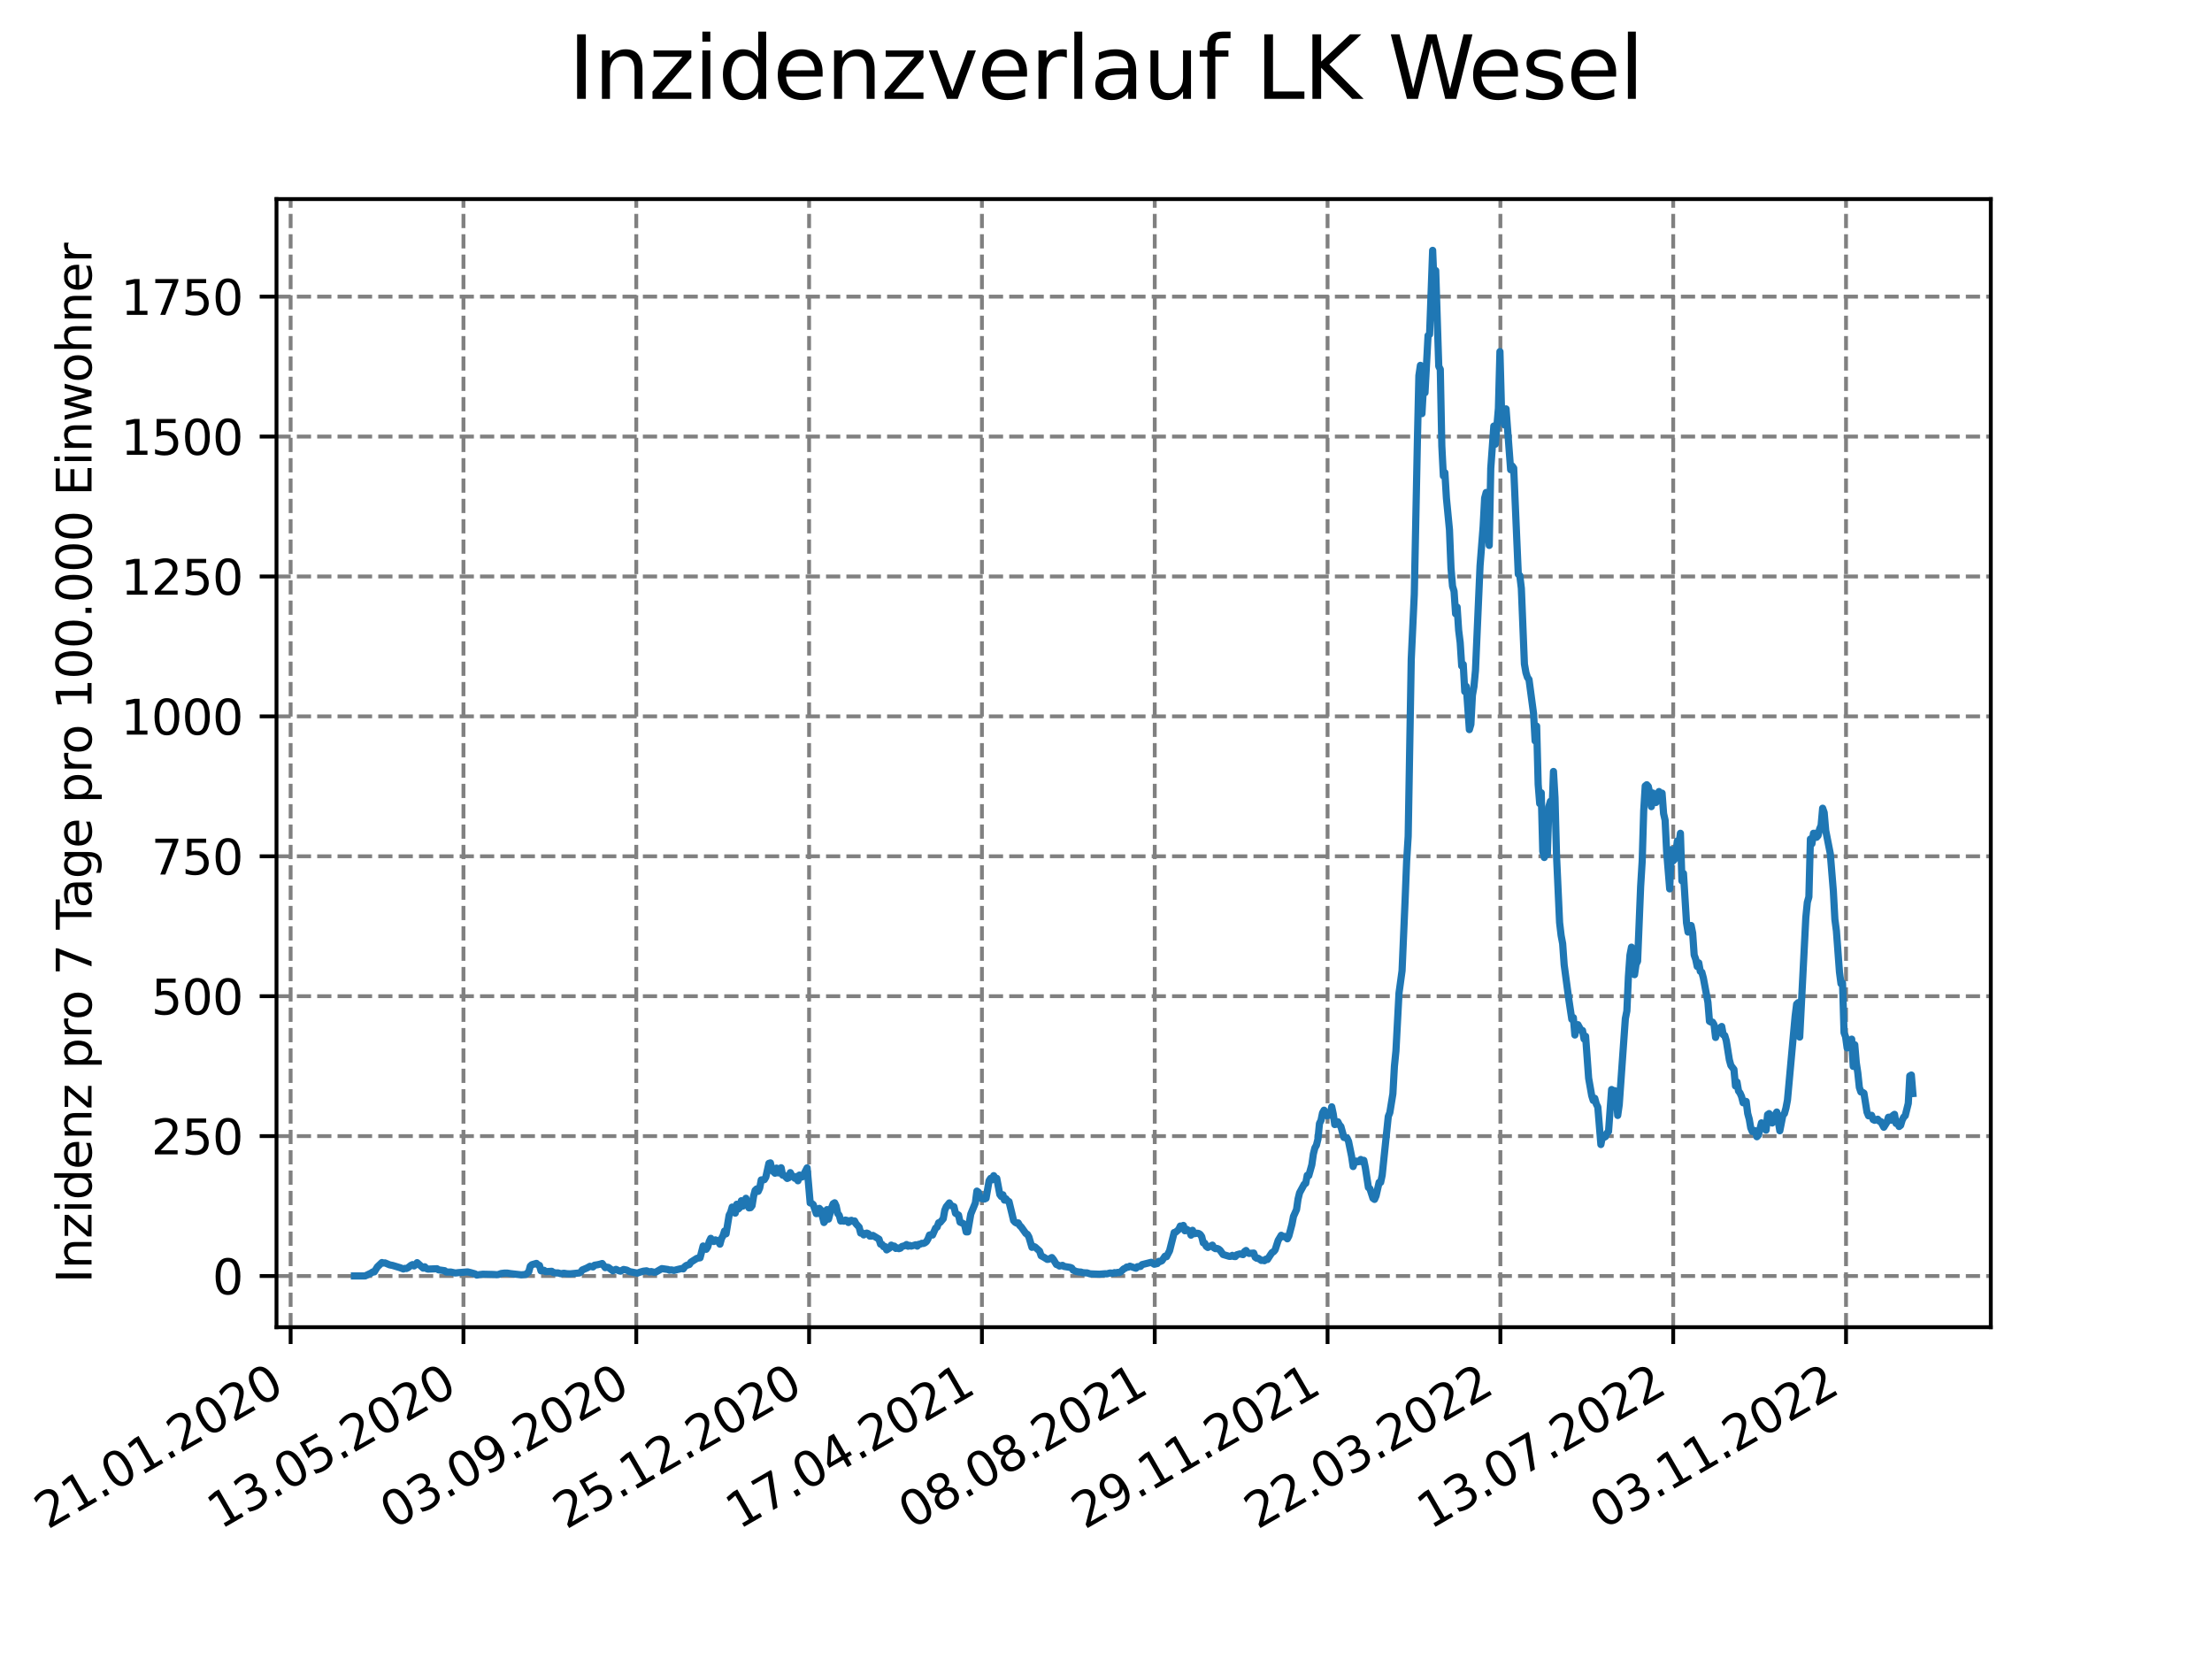 <?xml version="1.0" encoding="utf-8" standalone="no"?>
<!DOCTYPE svg PUBLIC "-//W3C//DTD SVG 1.1//EN"
  "http://www.w3.org/Graphics/SVG/1.1/DTD/svg11.dtd">
<svg xmlns:xlink="http://www.w3.org/1999/xlink" width="460.8pt" height="345.6pt" viewBox="0 0 460.8 345.6" xmlns="http://www.w3.org/2000/svg" version="1.1">
 <defs>
  <style type="text/css">*{stroke-linejoin: round; stroke-linecap: butt}</style>
 </defs>
 <g id="figure_1">
  <g id="patch_1">
   <path d="M 0 345.6 
L 460.8 345.6 
L 460.8 0 
L 0 0 
z
" style="fill: #ffffff"/>
  </g>
  <g id="axes_1">
   <g id="patch_2">
    <path d="M 57.6 276.48 
L 414.72 276.48 
L 414.72 41.472 
L 57.6 41.472 
z
" style="fill: #ffffff"/>
   </g>
   <g id="matplotlib.axis_1">
    <g id="xtick_1">
     <g id="line2d_1">
      <path d="M 60.544 276.48 
L 60.544 41.472 
" clip-path="url(#p5d79396520)" style="fill: none; stroke-dasharray: 2.96,1.28; stroke-dashoffset: 0; stroke: #808080; stroke-width: 0.8"/>
     </g>
     <g id="line2d_2">
      <defs>
       <path id="mc8981c2296" d="M 0 0 
L 0 3.5 
" style="stroke: #000000; stroke-width: 0.8"/>
      </defs>
      <g>
       <use xlink:href="#mc8981c2296" x="60.544" y="276.48" style="stroke: #000000; stroke-width: 0.8"/>
      </g>
     </g>
     <g id="text_1">
      <!-- 21.01.2020 -->
      <g transform="translate(9.919 318.689) rotate(-30) scale(0.1 -0.1)">
       <defs>
        <path id="DejaVuSans-32" d="M 1228 531 
L 3431 531 
L 3431 0 
L 469 0 
L 469 531 
Q 828 903 1448 1529 
Q 2069 2156 2228 2338 
Q 2531 2678 2651 2914 
Q 2772 3150 2772 3378 
Q 2772 3750 2511 3984 
Q 2250 4219 1831 4219 
Q 1534 4219 1204 4116 
Q 875 4013 500 3803 
L 500 4441 
Q 881 4594 1212 4672 
Q 1544 4750 1819 4750 
Q 2544 4750 2975 4387 
Q 3406 4025 3406 3419 
Q 3406 3131 3298 2873 
Q 3191 2616 2906 2266 
Q 2828 2175 2409 1742 
Q 1991 1309 1228 531 
z
" transform="scale(0.016)"/>
        <path id="DejaVuSans-31" d="M 794 531 
L 1825 531 
L 1825 4091 
L 703 3866 
L 703 4441 
L 1819 4666 
L 2450 4666 
L 2450 531 
L 3481 531 
L 3481 0 
L 794 0 
L 794 531 
z
" transform="scale(0.016)"/>
        <path id="DejaVuSans-2e" d="M 684 794 
L 1344 794 
L 1344 0 
L 684 0 
L 684 794 
z
" transform="scale(0.016)"/>
        <path id="DejaVuSans-30" d="M 2034 4250 
Q 1547 4250 1301 3770 
Q 1056 3291 1056 2328 
Q 1056 1369 1301 889 
Q 1547 409 2034 409 
Q 2525 409 2770 889 
Q 3016 1369 3016 2328 
Q 3016 3291 2770 3770 
Q 2525 4250 2034 4250 
z
M 2034 4750 
Q 2819 4750 3233 4129 
Q 3647 3509 3647 2328 
Q 3647 1150 3233 529 
Q 2819 -91 2034 -91 
Q 1250 -91 836 529 
Q 422 1150 422 2328 
Q 422 3509 836 4129 
Q 1250 4750 2034 4750 
z
" transform="scale(0.016)"/>
       </defs>
       <use xlink:href="#DejaVuSans-32"/>
       <use xlink:href="#DejaVuSans-31" x="63.623"/>
       <use xlink:href="#DejaVuSans-2e" x="127.246"/>
       <use xlink:href="#DejaVuSans-30" x="159.033"/>
       <use xlink:href="#DejaVuSans-31" x="222.656"/>
       <use xlink:href="#DejaVuSans-2e" x="286.279"/>
       <use xlink:href="#DejaVuSans-32" x="318.066"/>
       <use xlink:href="#DejaVuSans-30" x="381.689"/>
       <use xlink:href="#DejaVuSans-32" x="445.312"/>
       <use xlink:href="#DejaVuSans-30" x="508.936"/>
      </g>
     </g>
    </g>
    <g id="xtick_2">
     <g id="line2d_3">
      <path d="M 96.546 276.48 
L 96.546 41.472 
" clip-path="url(#p5d79396520)" style="fill: none; stroke-dasharray: 2.96,1.28; stroke-dashoffset: 0; stroke: #808080; stroke-width: 0.8"/>
     </g>
     <g id="line2d_4">
      <g>
       <use xlink:href="#mc8981c2296" x="96.546" y="276.48" style="stroke: #000000; stroke-width: 0.8"/>
      </g>
     </g>
     <g id="text_2">
      <!-- 13.05.2020 -->
      <g transform="translate(45.921 318.689) rotate(-30) scale(0.1 -0.1)">
       <defs>
        <path id="DejaVuSans-33" d="M 2597 2516 
Q 3050 2419 3304 2112 
Q 3559 1806 3559 1356 
Q 3559 666 3084 287 
Q 2609 -91 1734 -91 
Q 1441 -91 1130 -33 
Q 819 25 488 141 
L 488 750 
Q 750 597 1062 519 
Q 1375 441 1716 441 
Q 2309 441 2620 675 
Q 2931 909 2931 1356 
Q 2931 1769 2642 2001 
Q 2353 2234 1838 2234 
L 1294 2234 
L 1294 2753 
L 1863 2753 
Q 2328 2753 2575 2939 
Q 2822 3125 2822 3475 
Q 2822 3834 2567 4026 
Q 2313 4219 1838 4219 
Q 1578 4219 1281 4162 
Q 984 4106 628 3988 
L 628 4550 
Q 988 4650 1302 4700 
Q 1616 4750 1894 4750 
Q 2613 4750 3031 4423 
Q 3450 4097 3450 3541 
Q 3450 3153 3228 2886 
Q 3006 2619 2597 2516 
z
" transform="scale(0.016)"/>
        <path id="DejaVuSans-35" d="M 691 4666 
L 3169 4666 
L 3169 4134 
L 1269 4134 
L 1269 2991 
Q 1406 3038 1543 3061 
Q 1681 3084 1819 3084 
Q 2600 3084 3056 2656 
Q 3513 2228 3513 1497 
Q 3513 744 3044 326 
Q 2575 -91 1722 -91 
Q 1428 -91 1123 -41 
Q 819 9 494 109 
L 494 744 
Q 775 591 1075 516 
Q 1375 441 1709 441 
Q 2250 441 2565 725 
Q 2881 1009 2881 1497 
Q 2881 1984 2565 2268 
Q 2250 2553 1709 2553 
Q 1456 2553 1204 2497 
Q 953 2441 691 2322 
L 691 4666 
z
" transform="scale(0.016)"/>
       </defs>
       <use xlink:href="#DejaVuSans-31"/>
       <use xlink:href="#DejaVuSans-33" x="63.623"/>
       <use xlink:href="#DejaVuSans-2e" x="127.246"/>
       <use xlink:href="#DejaVuSans-30" x="159.033"/>
       <use xlink:href="#DejaVuSans-35" x="222.656"/>
       <use xlink:href="#DejaVuSans-2e" x="286.279"/>
       <use xlink:href="#DejaVuSans-32" x="318.066"/>
       <use xlink:href="#DejaVuSans-30" x="381.689"/>
       <use xlink:href="#DejaVuSans-32" x="445.312"/>
       <use xlink:href="#DejaVuSans-30" x="508.936"/>
      </g>
     </g>
    </g>
    <g id="xtick_3">
     <g id="line2d_5">
      <path d="M 132.548 276.48 
L 132.548 41.472 
" clip-path="url(#p5d79396520)" style="fill: none; stroke-dasharray: 2.96,1.28; stroke-dashoffset: 0; stroke: #808080; stroke-width: 0.8"/>
     </g>
     <g id="line2d_6">
      <g>
       <use xlink:href="#mc8981c2296" x="132.548" y="276.48" style="stroke: #000000; stroke-width: 0.8"/>
      </g>
     </g>
     <g id="text_3">
      <!-- 03.09.2020 -->
      <g transform="translate(81.923 318.689) rotate(-30) scale(0.1 -0.1)">
       <defs>
        <path id="DejaVuSans-39" d="M 703 97 
L 703 672 
Q 941 559 1184 500 
Q 1428 441 1663 441 
Q 2288 441 2617 861 
Q 2947 1281 2994 2138 
Q 2813 1869 2534 1725 
Q 2256 1581 1919 1581 
Q 1219 1581 811 2004 
Q 403 2428 403 3163 
Q 403 3881 828 4315 
Q 1253 4750 1959 4750 
Q 2769 4750 3195 4129 
Q 3622 3509 3622 2328 
Q 3622 1225 3098 567 
Q 2575 -91 1691 -91 
Q 1453 -91 1209 -44 
Q 966 3 703 97 
z
M 1959 2075 
Q 2384 2075 2632 2365 
Q 2881 2656 2881 3163 
Q 2881 3666 2632 3958 
Q 2384 4250 1959 4250 
Q 1534 4250 1286 3958 
Q 1038 3666 1038 3163 
Q 1038 2656 1286 2365 
Q 1534 2075 1959 2075 
z
" transform="scale(0.016)"/>
       </defs>
       <use xlink:href="#DejaVuSans-30"/>
       <use xlink:href="#DejaVuSans-33" x="63.623"/>
       <use xlink:href="#DejaVuSans-2e" x="127.246"/>
       <use xlink:href="#DejaVuSans-30" x="159.033"/>
       <use xlink:href="#DejaVuSans-39" x="222.656"/>
       <use xlink:href="#DejaVuSans-2e" x="286.279"/>
       <use xlink:href="#DejaVuSans-32" x="318.066"/>
       <use xlink:href="#DejaVuSans-30" x="381.689"/>
       <use xlink:href="#DejaVuSans-32" x="445.312"/>
       <use xlink:href="#DejaVuSans-30" x="508.936"/>
      </g>
     </g>
    </g>
    <g id="xtick_4">
     <g id="line2d_7">
      <path d="M 168.55 276.48 
L 168.55 41.472 
" clip-path="url(#p5d79396520)" style="fill: none; stroke-dasharray: 2.96,1.28; stroke-dashoffset: 0; stroke: #808080; stroke-width: 0.8"/>
     </g>
     <g id="line2d_8">
      <g>
       <use xlink:href="#mc8981c2296" x="168.55" y="276.48" style="stroke: #000000; stroke-width: 0.8"/>
      </g>
     </g>
     <g id="text_4">
      <!-- 25.12.2020 -->
      <g transform="translate(117.925 318.689) rotate(-30) scale(0.1 -0.1)">
       <use xlink:href="#DejaVuSans-32"/>
       <use xlink:href="#DejaVuSans-35" x="63.623"/>
       <use xlink:href="#DejaVuSans-2e" x="127.246"/>
       <use xlink:href="#DejaVuSans-31" x="159.033"/>
       <use xlink:href="#DejaVuSans-32" x="222.656"/>
       <use xlink:href="#DejaVuSans-2e" x="286.279"/>
       <use xlink:href="#DejaVuSans-32" x="318.066"/>
       <use xlink:href="#DejaVuSans-30" x="381.689"/>
       <use xlink:href="#DejaVuSans-32" x="445.312"/>
       <use xlink:href="#DejaVuSans-30" x="508.936"/>
      </g>
     </g>
    </g>
    <g id="xtick_5">
     <g id="line2d_9">
      <path d="M 204.552 276.48 
L 204.552 41.472 
" clip-path="url(#p5d79396520)" style="fill: none; stroke-dasharray: 2.96,1.28; stroke-dashoffset: 0; stroke: #808080; stroke-width: 0.8"/>
     </g>
     <g id="line2d_10">
      <g>
       <use xlink:href="#mc8981c2296" x="204.552" y="276.48" style="stroke: #000000; stroke-width: 0.8"/>
      </g>
     </g>
     <g id="text_5">
      <!-- 17.04.2021 -->
      <g transform="translate(153.927 318.689) rotate(-30) scale(0.1 -0.1)">
       <defs>
        <path id="DejaVuSans-37" d="M 525 4666 
L 3525 4666 
L 3525 4397 
L 1831 0 
L 1172 0 
L 2766 4134 
L 525 4134 
L 525 4666 
z
" transform="scale(0.016)"/>
        <path id="DejaVuSans-34" d="M 2419 4116 
L 825 1625 
L 2419 1625 
L 2419 4116 
z
M 2253 4666 
L 3047 4666 
L 3047 1625 
L 3713 1625 
L 3713 1100 
L 3047 1100 
L 3047 0 
L 2419 0 
L 2419 1100 
L 313 1100 
L 313 1709 
L 2253 4666 
z
" transform="scale(0.016)"/>
       </defs>
       <use xlink:href="#DejaVuSans-31"/>
       <use xlink:href="#DejaVuSans-37" x="63.623"/>
       <use xlink:href="#DejaVuSans-2e" x="127.246"/>
       <use xlink:href="#DejaVuSans-30" x="159.033"/>
       <use xlink:href="#DejaVuSans-34" x="222.656"/>
       <use xlink:href="#DejaVuSans-2e" x="286.279"/>
       <use xlink:href="#DejaVuSans-32" x="318.066"/>
       <use xlink:href="#DejaVuSans-30" x="381.689"/>
       <use xlink:href="#DejaVuSans-32" x="445.312"/>
       <use xlink:href="#DejaVuSans-31" x="508.936"/>
      </g>
     </g>
    </g>
    <g id="xtick_6">
     <g id="line2d_11">
      <path d="M 240.554 276.48 
L 240.554 41.472 
" clip-path="url(#p5d79396520)" style="fill: none; stroke-dasharray: 2.96,1.28; stroke-dashoffset: 0; stroke: #808080; stroke-width: 0.8"/>
     </g>
     <g id="line2d_12">
      <g>
       <use xlink:href="#mc8981c2296" x="240.554" y="276.48" style="stroke: #000000; stroke-width: 0.8"/>
      </g>
     </g>
     <g id="text_6">
      <!-- 08.08.2021 -->
      <g transform="translate(189.929 318.689) rotate(-30) scale(0.1 -0.1)">
       <defs>
        <path id="DejaVuSans-38" d="M 2034 2216 
Q 1584 2216 1326 1975 
Q 1069 1734 1069 1313 
Q 1069 891 1326 650 
Q 1584 409 2034 409 
Q 2484 409 2743 651 
Q 3003 894 3003 1313 
Q 3003 1734 2745 1975 
Q 2488 2216 2034 2216 
z
M 1403 2484 
Q 997 2584 770 2862 
Q 544 3141 544 3541 
Q 544 4100 942 4425 
Q 1341 4750 2034 4750 
Q 2731 4750 3128 4425 
Q 3525 4100 3525 3541 
Q 3525 3141 3298 2862 
Q 3072 2584 2669 2484 
Q 3125 2378 3379 2068 
Q 3634 1759 3634 1313 
Q 3634 634 3220 271 
Q 2806 -91 2034 -91 
Q 1263 -91 848 271 
Q 434 634 434 1313 
Q 434 1759 690 2068 
Q 947 2378 1403 2484 
z
M 1172 3481 
Q 1172 3119 1398 2916 
Q 1625 2713 2034 2713 
Q 2441 2713 2670 2916 
Q 2900 3119 2900 3481 
Q 2900 3844 2670 4047 
Q 2441 4250 2034 4250 
Q 1625 4250 1398 4047 
Q 1172 3844 1172 3481 
z
" transform="scale(0.016)"/>
       </defs>
       <use xlink:href="#DejaVuSans-30"/>
       <use xlink:href="#DejaVuSans-38" x="63.623"/>
       <use xlink:href="#DejaVuSans-2e" x="127.246"/>
       <use xlink:href="#DejaVuSans-30" x="159.033"/>
       <use xlink:href="#DejaVuSans-38" x="222.656"/>
       <use xlink:href="#DejaVuSans-2e" x="286.279"/>
       <use xlink:href="#DejaVuSans-32" x="318.066"/>
       <use xlink:href="#DejaVuSans-30" x="381.689"/>
       <use xlink:href="#DejaVuSans-32" x="445.312"/>
       <use xlink:href="#DejaVuSans-31" x="508.936"/>
      </g>
     </g>
    </g>
    <g id="xtick_7">
     <g id="line2d_13">
      <path d="M 276.556 276.48 
L 276.556 41.472 
" clip-path="url(#p5d79396520)" style="fill: none; stroke-dasharray: 2.96,1.28; stroke-dashoffset: 0; stroke: #808080; stroke-width: 0.8"/>
     </g>
     <g id="line2d_14">
      <g>
       <use xlink:href="#mc8981c2296" x="276.556" y="276.48" style="stroke: #000000; stroke-width: 0.8"/>
      </g>
     </g>
     <g id="text_7">
      <!-- 29.11.2021 -->
      <g transform="translate(225.931 318.689) rotate(-30) scale(0.1 -0.1)">
       <use xlink:href="#DejaVuSans-32"/>
       <use xlink:href="#DejaVuSans-39" x="63.623"/>
       <use xlink:href="#DejaVuSans-2e" x="127.246"/>
       <use xlink:href="#DejaVuSans-31" x="159.033"/>
       <use xlink:href="#DejaVuSans-31" x="222.656"/>
       <use xlink:href="#DejaVuSans-2e" x="286.279"/>
       <use xlink:href="#DejaVuSans-32" x="318.066"/>
       <use xlink:href="#DejaVuSans-30" x="381.689"/>
       <use xlink:href="#DejaVuSans-32" x="445.312"/>
       <use xlink:href="#DejaVuSans-31" x="508.936"/>
      </g>
     </g>
    </g>
    <g id="xtick_8">
     <g id="line2d_15">
      <path d="M 312.558 276.48 
L 312.558 41.472 
" clip-path="url(#p5d79396520)" style="fill: none; stroke-dasharray: 2.96,1.28; stroke-dashoffset: 0; stroke: #808080; stroke-width: 0.8"/>
     </g>
     <g id="line2d_16">
      <g>
       <use xlink:href="#mc8981c2296" x="312.558" y="276.48" style="stroke: #000000; stroke-width: 0.8"/>
      </g>
     </g>
     <g id="text_8">
      <!-- 22.03.2022 -->
      <g transform="translate(261.933 318.689) rotate(-30) scale(0.1 -0.1)">
       <use xlink:href="#DejaVuSans-32"/>
       <use xlink:href="#DejaVuSans-32" x="63.623"/>
       <use xlink:href="#DejaVuSans-2e" x="127.246"/>
       <use xlink:href="#DejaVuSans-30" x="159.033"/>
       <use xlink:href="#DejaVuSans-33" x="222.656"/>
       <use xlink:href="#DejaVuSans-2e" x="286.279"/>
       <use xlink:href="#DejaVuSans-32" x="318.066"/>
       <use xlink:href="#DejaVuSans-30" x="381.689"/>
       <use xlink:href="#DejaVuSans-32" x="445.312"/>
       <use xlink:href="#DejaVuSans-32" x="508.936"/>
      </g>
     </g>
    </g>
    <g id="xtick_9">
     <g id="line2d_17">
      <path d="M 348.56 276.48 
L 348.56 41.472 
" clip-path="url(#p5d79396520)" style="fill: none; stroke-dasharray: 2.96,1.28; stroke-dashoffset: 0; stroke: #808080; stroke-width: 0.8"/>
     </g>
     <g id="line2d_18">
      <g>
       <use xlink:href="#mc8981c2296" x="348.56" y="276.48" style="stroke: #000000; stroke-width: 0.8"/>
      </g>
     </g>
     <g id="text_9">
      <!-- 13.07.2022 -->
      <g transform="translate(297.935 318.689) rotate(-30) scale(0.1 -0.1)">
       <use xlink:href="#DejaVuSans-31"/>
       <use xlink:href="#DejaVuSans-33" x="63.623"/>
       <use xlink:href="#DejaVuSans-2e" x="127.246"/>
       <use xlink:href="#DejaVuSans-30" x="159.033"/>
       <use xlink:href="#DejaVuSans-37" x="222.656"/>
       <use xlink:href="#DejaVuSans-2e" x="286.279"/>
       <use xlink:href="#DejaVuSans-32" x="318.066"/>
       <use xlink:href="#DejaVuSans-30" x="381.689"/>
       <use xlink:href="#DejaVuSans-32" x="445.312"/>
       <use xlink:href="#DejaVuSans-32" x="508.936"/>
      </g>
     </g>
    </g>
    <g id="xtick_10">
     <g id="line2d_19">
      <path d="M 384.562 276.48 
L 384.562 41.472 
" clip-path="url(#p5d79396520)" style="fill: none; stroke-dasharray: 2.96,1.28; stroke-dashoffset: 0; stroke: #808080; stroke-width: 0.8"/>
     </g>
     <g id="line2d_20">
      <g>
       <use xlink:href="#mc8981c2296" x="384.562" y="276.48" style="stroke: #000000; stroke-width: 0.8"/>
      </g>
     </g>
     <g id="text_10">
      <!-- 03.11.2022 -->
      <g transform="translate(333.937 318.689) rotate(-30) scale(0.1 -0.1)">
       <use xlink:href="#DejaVuSans-30"/>
       <use xlink:href="#DejaVuSans-33" x="63.623"/>
       <use xlink:href="#DejaVuSans-2e" x="127.246"/>
       <use xlink:href="#DejaVuSans-31" x="159.033"/>
       <use xlink:href="#DejaVuSans-31" x="222.656"/>
       <use xlink:href="#DejaVuSans-2e" x="286.279"/>
       <use xlink:href="#DejaVuSans-32" x="318.066"/>
       <use xlink:href="#DejaVuSans-30" x="381.689"/>
       <use xlink:href="#DejaVuSans-32" x="445.312"/>
       <use xlink:href="#DejaVuSans-32" x="508.936"/>
      </g>
     </g>
    </g>
   </g>
   <g id="matplotlib.axis_2">
    <g id="ytick_1">
     <g id="line2d_21">
      <path d="M 57.6 265.823 
L 414.72 265.823 
" clip-path="url(#p5d79396520)" style="fill: none; stroke-dasharray: 2.96,1.28; stroke-dashoffset: 0; stroke: #808080; stroke-width: 0.8"/>
     </g>
     <g id="line2d_22">
      <defs>
       <path id="m76176efd78" d="M 0 0 
L -3.5 0 
" style="stroke: #000000; stroke-width: 0.8"/>
      </defs>
      <g>
       <use xlink:href="#m76176efd78" x="57.6" y="265.823" style="stroke: #000000; stroke-width: 0.8"/>
      </g>
     </g>
     <g id="text_11">
      <!-- 0 -->
      <g transform="translate(44.237 269.622) scale(0.1 -0.1)">
       <use xlink:href="#DejaVuSans-30"/>
      </g>
     </g>
    </g>
    <g id="ytick_2">
     <g id="line2d_23">
      <path d="M 57.6 236.676 
L 414.72 236.676 
" clip-path="url(#p5d79396520)" style="fill: none; stroke-dasharray: 2.96,1.28; stroke-dashoffset: 0; stroke: #808080; stroke-width: 0.8"/>
     </g>
     <g id="line2d_24">
      <g>
       <use xlink:href="#m76176efd78" x="57.6" y="236.676" style="stroke: #000000; stroke-width: 0.8"/>
      </g>
     </g>
     <g id="text_12">
      <!-- 250 -->
      <g transform="translate(31.512 240.476) scale(0.1 -0.1)">
       <use xlink:href="#DejaVuSans-32"/>
       <use xlink:href="#DejaVuSans-35" x="63.623"/>
       <use xlink:href="#DejaVuSans-30" x="127.246"/>
      </g>
     </g>
    </g>
    <g id="ytick_3">
     <g id="line2d_25">
      <path d="M 57.6 207.53 
L 414.72 207.53 
" clip-path="url(#p5d79396520)" style="fill: none; stroke-dasharray: 2.96,1.28; stroke-dashoffset: 0; stroke: #808080; stroke-width: 0.8"/>
     </g>
     <g id="line2d_26">
      <g>
       <use xlink:href="#m76176efd78" x="57.6" y="207.53" style="stroke: #000000; stroke-width: 0.8"/>
      </g>
     </g>
     <g id="text_13">
      <!-- 500 -->
      <g transform="translate(31.512 211.329) scale(0.1 -0.1)">
       <use xlink:href="#DejaVuSans-35"/>
       <use xlink:href="#DejaVuSans-30" x="63.623"/>
       <use xlink:href="#DejaVuSans-30" x="127.246"/>
      </g>
     </g>
    </g>
    <g id="ytick_4">
     <g id="line2d_27">
      <path d="M 57.6 178.383 
L 414.72 178.383 
" clip-path="url(#p5d79396520)" style="fill: none; stroke-dasharray: 2.96,1.28; stroke-dashoffset: 0; stroke: #808080; stroke-width: 0.8"/>
     </g>
     <g id="line2d_28">
      <g>
       <use xlink:href="#m76176efd78" x="57.6" y="178.383" style="stroke: #000000; stroke-width: 0.8"/>
      </g>
     </g>
     <g id="text_14">
      <!-- 750 -->
      <g transform="translate(31.512 182.182) scale(0.1 -0.1)">
       <use xlink:href="#DejaVuSans-37"/>
       <use xlink:href="#DejaVuSans-35" x="63.623"/>
       <use xlink:href="#DejaVuSans-30" x="127.246"/>
      </g>
     </g>
    </g>
    <g id="ytick_5">
     <g id="line2d_29">
      <path d="M 57.6 149.236 
L 414.72 149.236 
" clip-path="url(#p5d79396520)" style="fill: none; stroke-dasharray: 2.96,1.28; stroke-dashoffset: 0; stroke: #808080; stroke-width: 0.8"/>
     </g>
     <g id="line2d_30">
      <g>
       <use xlink:href="#m76176efd78" x="57.6" y="149.236" style="stroke: #000000; stroke-width: 0.8"/>
      </g>
     </g>
     <g id="text_15">
      <!-- 1000 -->
      <g transform="translate(25.15 153.036) scale(0.1 -0.1)">
       <use xlink:href="#DejaVuSans-31"/>
       <use xlink:href="#DejaVuSans-30" x="63.623"/>
       <use xlink:href="#DejaVuSans-30" x="127.246"/>
       <use xlink:href="#DejaVuSans-30" x="190.869"/>
      </g>
     </g>
    </g>
    <g id="ytick_6">
     <g id="line2d_31">
      <path d="M 57.6 120.09 
L 414.72 120.09 
" clip-path="url(#p5d79396520)" style="fill: none; stroke-dasharray: 2.96,1.28; stroke-dashoffset: 0; stroke: #808080; stroke-width: 0.8"/>
     </g>
     <g id="line2d_32">
      <g>
       <use xlink:href="#m76176efd78" x="57.6" y="120.09" style="stroke: #000000; stroke-width: 0.8"/>
      </g>
     </g>
     <g id="text_16">
      <!-- 1250 -->
      <g transform="translate(25.15 123.889) scale(0.1 -0.1)">
       <use xlink:href="#DejaVuSans-31"/>
       <use xlink:href="#DejaVuSans-32" x="63.623"/>
       <use xlink:href="#DejaVuSans-35" x="127.246"/>
       <use xlink:href="#DejaVuSans-30" x="190.869"/>
      </g>
     </g>
    </g>
    <g id="ytick_7">
     <g id="line2d_33">
      <path d="M 57.6 90.943 
L 414.72 90.943 
" clip-path="url(#p5d79396520)" style="fill: none; stroke-dasharray: 2.96,1.28; stroke-dashoffset: 0; stroke: #808080; stroke-width: 0.8"/>
     </g>
     <g id="line2d_34">
      <g>
       <use xlink:href="#m76176efd78" x="57.6" y="90.943" style="stroke: #000000; stroke-width: 0.8"/>
      </g>
     </g>
     <g id="text_17">
      <!-- 1500 -->
      <g transform="translate(25.15 94.742) scale(0.1 -0.1)">
       <use xlink:href="#DejaVuSans-31"/>
       <use xlink:href="#DejaVuSans-35" x="63.623"/>
       <use xlink:href="#DejaVuSans-30" x="127.246"/>
       <use xlink:href="#DejaVuSans-30" x="190.869"/>
      </g>
     </g>
    </g>
    <g id="ytick_8">
     <g id="line2d_35">
      <path d="M 57.6 61.796 
L 414.72 61.796 
" clip-path="url(#p5d79396520)" style="fill: none; stroke-dasharray: 2.96,1.28; stroke-dashoffset: 0; stroke: #808080; stroke-width: 0.8"/>
     </g>
     <g id="line2d_36">
      <g>
       <use xlink:href="#m76176efd78" x="57.6" y="61.796" style="stroke: #000000; stroke-width: 0.8"/>
      </g>
     </g>
     <g id="text_18">
      <!-- 1750 -->
      <g transform="translate(25.15 65.596) scale(0.1 -0.1)">
       <use xlink:href="#DejaVuSans-31"/>
       <use xlink:href="#DejaVuSans-37" x="63.623"/>
       <use xlink:href="#DejaVuSans-35" x="127.246"/>
       <use xlink:href="#DejaVuSans-30" x="190.869"/>
      </g>
     </g>
    </g>
    <g id="text_19">
     <!-- Inzidenz pro 7 Tage pro 100.000 Einwohner -->
     <g transform="translate(19.07 267.301) rotate(-90) scale(0.1 -0.1)">
      <defs>
       <path id="DejaVuSans-49" d="M 628 4666 
L 1259 4666 
L 1259 0 
L 628 0 
L 628 4666 
z
" transform="scale(0.016)"/>
       <path id="DejaVuSans-6e" d="M 3513 2113 
L 3513 0 
L 2938 0 
L 2938 2094 
Q 2938 2591 2744 2837 
Q 2550 3084 2163 3084 
Q 1697 3084 1428 2787 
Q 1159 2491 1159 1978 
L 1159 0 
L 581 0 
L 581 3500 
L 1159 3500 
L 1159 2956 
Q 1366 3272 1645 3428 
Q 1925 3584 2291 3584 
Q 2894 3584 3203 3211 
Q 3513 2838 3513 2113 
z
" transform="scale(0.016)"/>
       <path id="DejaVuSans-7a" d="M 353 3500 
L 3084 3500 
L 3084 2975 
L 922 459 
L 3084 459 
L 3084 0 
L 275 0 
L 275 525 
L 2438 3041 
L 353 3041 
L 353 3500 
z
" transform="scale(0.016)"/>
       <path id="DejaVuSans-69" d="M 603 3500 
L 1178 3500 
L 1178 0 
L 603 0 
L 603 3500 
z
M 603 4863 
L 1178 4863 
L 1178 4134 
L 603 4134 
L 603 4863 
z
" transform="scale(0.016)"/>
       <path id="DejaVuSans-64" d="M 2906 2969 
L 2906 4863 
L 3481 4863 
L 3481 0 
L 2906 0 
L 2906 525 
Q 2725 213 2448 61 
Q 2172 -91 1784 -91 
Q 1150 -91 751 415 
Q 353 922 353 1747 
Q 353 2572 751 3078 
Q 1150 3584 1784 3584 
Q 2172 3584 2448 3432 
Q 2725 3281 2906 2969 
z
M 947 1747 
Q 947 1113 1208 752 
Q 1469 391 1925 391 
Q 2381 391 2643 752 
Q 2906 1113 2906 1747 
Q 2906 2381 2643 2742 
Q 2381 3103 1925 3103 
Q 1469 3103 1208 2742 
Q 947 2381 947 1747 
z
" transform="scale(0.016)"/>
       <path id="DejaVuSans-65" d="M 3597 1894 
L 3597 1613 
L 953 1613 
Q 991 1019 1311 708 
Q 1631 397 2203 397 
Q 2534 397 2845 478 
Q 3156 559 3463 722 
L 3463 178 
Q 3153 47 2828 -22 
Q 2503 -91 2169 -91 
Q 1331 -91 842 396 
Q 353 884 353 1716 
Q 353 2575 817 3079 
Q 1281 3584 2069 3584 
Q 2775 3584 3186 3129 
Q 3597 2675 3597 1894 
z
M 3022 2063 
Q 3016 2534 2758 2815 
Q 2500 3097 2075 3097 
Q 1594 3097 1305 2825 
Q 1016 2553 972 2059 
L 3022 2063 
z
" transform="scale(0.016)"/>
       <path id="DejaVuSans-20" transform="scale(0.016)"/>
       <path id="DejaVuSans-70" d="M 1159 525 
L 1159 -1331 
L 581 -1331 
L 581 3500 
L 1159 3500 
L 1159 2969 
Q 1341 3281 1617 3432 
Q 1894 3584 2278 3584 
Q 2916 3584 3314 3078 
Q 3713 2572 3713 1747 
Q 3713 922 3314 415 
Q 2916 -91 2278 -91 
Q 1894 -91 1617 61 
Q 1341 213 1159 525 
z
M 3116 1747 
Q 3116 2381 2855 2742 
Q 2594 3103 2138 3103 
Q 1681 3103 1420 2742 
Q 1159 2381 1159 1747 
Q 1159 1113 1420 752 
Q 1681 391 2138 391 
Q 2594 391 2855 752 
Q 3116 1113 3116 1747 
z
" transform="scale(0.016)"/>
       <path id="DejaVuSans-72" d="M 2631 2963 
Q 2534 3019 2420 3045 
Q 2306 3072 2169 3072 
Q 1681 3072 1420 2755 
Q 1159 2438 1159 1844 
L 1159 0 
L 581 0 
L 581 3500 
L 1159 3500 
L 1159 2956 
Q 1341 3275 1631 3429 
Q 1922 3584 2338 3584 
Q 2397 3584 2469 3576 
Q 2541 3569 2628 3553 
L 2631 2963 
z
" transform="scale(0.016)"/>
       <path id="DejaVuSans-6f" d="M 1959 3097 
Q 1497 3097 1228 2736 
Q 959 2375 959 1747 
Q 959 1119 1226 758 
Q 1494 397 1959 397 
Q 2419 397 2687 759 
Q 2956 1122 2956 1747 
Q 2956 2369 2687 2733 
Q 2419 3097 1959 3097 
z
M 1959 3584 
Q 2709 3584 3137 3096 
Q 3566 2609 3566 1747 
Q 3566 888 3137 398 
Q 2709 -91 1959 -91 
Q 1206 -91 779 398 
Q 353 888 353 1747 
Q 353 2609 779 3096 
Q 1206 3584 1959 3584 
z
" transform="scale(0.016)"/>
       <path id="DejaVuSans-54" d="M -19 4666 
L 3928 4666 
L 3928 4134 
L 2272 4134 
L 2272 0 
L 1638 0 
L 1638 4134 
L -19 4134 
L -19 4666 
z
" transform="scale(0.016)"/>
       <path id="DejaVuSans-61" d="M 2194 1759 
Q 1497 1759 1228 1600 
Q 959 1441 959 1056 
Q 959 750 1161 570 
Q 1363 391 1709 391 
Q 2188 391 2477 730 
Q 2766 1069 2766 1631 
L 2766 1759 
L 2194 1759 
z
M 3341 1997 
L 3341 0 
L 2766 0 
L 2766 531 
Q 2569 213 2275 61 
Q 1981 -91 1556 -91 
Q 1019 -91 701 211 
Q 384 513 384 1019 
Q 384 1609 779 1909 
Q 1175 2209 1959 2209 
L 2766 2209 
L 2766 2266 
Q 2766 2663 2505 2880 
Q 2244 3097 1772 3097 
Q 1472 3097 1187 3025 
Q 903 2953 641 2809 
L 641 3341 
Q 956 3463 1253 3523 
Q 1550 3584 1831 3584 
Q 2591 3584 2966 3190 
Q 3341 2797 3341 1997 
z
" transform="scale(0.016)"/>
       <path id="DejaVuSans-67" d="M 2906 1791 
Q 2906 2416 2648 2759 
Q 2391 3103 1925 3103 
Q 1463 3103 1205 2759 
Q 947 2416 947 1791 
Q 947 1169 1205 825 
Q 1463 481 1925 481 
Q 2391 481 2648 825 
Q 2906 1169 2906 1791 
z
M 3481 434 
Q 3481 -459 3084 -895 
Q 2688 -1331 1869 -1331 
Q 1566 -1331 1297 -1286 
Q 1028 -1241 775 -1147 
L 775 -588 
Q 1028 -725 1275 -790 
Q 1522 -856 1778 -856 
Q 2344 -856 2625 -561 
Q 2906 -266 2906 331 
L 2906 616 
Q 2728 306 2450 153 
Q 2172 0 1784 0 
Q 1141 0 747 490 
Q 353 981 353 1791 
Q 353 2603 747 3093 
Q 1141 3584 1784 3584 
Q 2172 3584 2450 3431 
Q 2728 3278 2906 2969 
L 2906 3500 
L 3481 3500 
L 3481 434 
z
" transform="scale(0.016)"/>
       <path id="DejaVuSans-45" d="M 628 4666 
L 3578 4666 
L 3578 4134 
L 1259 4134 
L 1259 2753 
L 3481 2753 
L 3481 2222 
L 1259 2222 
L 1259 531 
L 3634 531 
L 3634 0 
L 628 0 
L 628 4666 
z
" transform="scale(0.016)"/>
       <path id="DejaVuSans-77" d="M 269 3500 
L 844 3500 
L 1563 769 
L 2278 3500 
L 2956 3500 
L 3675 769 
L 4391 3500 
L 4966 3500 
L 4050 0 
L 3372 0 
L 2619 2869 
L 1863 0 
L 1184 0 
L 269 3500 
z
" transform="scale(0.016)"/>
       <path id="DejaVuSans-68" d="M 3513 2113 
L 3513 0 
L 2938 0 
L 2938 2094 
Q 2938 2591 2744 2837 
Q 2550 3084 2163 3084 
Q 1697 3084 1428 2787 
Q 1159 2491 1159 1978 
L 1159 0 
L 581 0 
L 581 4863 
L 1159 4863 
L 1159 2956 
Q 1366 3272 1645 3428 
Q 1925 3584 2291 3584 
Q 2894 3584 3203 3211 
Q 3513 2838 3513 2113 
z
" transform="scale(0.016)"/>
      </defs>
      <use xlink:href="#DejaVuSans-49"/>
      <use xlink:href="#DejaVuSans-6e" x="29.492"/>
      <use xlink:href="#DejaVuSans-7a" x="92.871"/>
      <use xlink:href="#DejaVuSans-69" x="145.361"/>
      <use xlink:href="#DejaVuSans-64" x="173.145"/>
      <use xlink:href="#DejaVuSans-65" x="236.621"/>
      <use xlink:href="#DejaVuSans-6e" x="298.145"/>
      <use xlink:href="#DejaVuSans-7a" x="361.523"/>
      <use xlink:href="#DejaVuSans-20" x="414.014"/>
      <use xlink:href="#DejaVuSans-70" x="445.801"/>
      <use xlink:href="#DejaVuSans-72" x="509.277"/>
      <use xlink:href="#DejaVuSans-6f" x="548.141"/>
      <use xlink:href="#DejaVuSans-20" x="609.322"/>
      <use xlink:href="#DejaVuSans-37" x="641.109"/>
      <use xlink:href="#DejaVuSans-20" x="704.732"/>
      <use xlink:href="#DejaVuSans-54" x="736.52"/>
      <use xlink:href="#DejaVuSans-61" x="781.104"/>
      <use xlink:href="#DejaVuSans-67" x="842.383"/>
      <use xlink:href="#DejaVuSans-65" x="905.859"/>
      <use xlink:href="#DejaVuSans-20" x="967.383"/>
      <use xlink:href="#DejaVuSans-70" x="999.17"/>
      <use xlink:href="#DejaVuSans-72" x="1062.646"/>
      <use xlink:href="#DejaVuSans-6f" x="1101.51"/>
      <use xlink:href="#DejaVuSans-20" x="1162.691"/>
      <use xlink:href="#DejaVuSans-31" x="1194.479"/>
      <use xlink:href="#DejaVuSans-30" x="1258.102"/>
      <use xlink:href="#DejaVuSans-30" x="1321.725"/>
      <use xlink:href="#DejaVuSans-2e" x="1385.348"/>
      <use xlink:href="#DejaVuSans-30" x="1417.135"/>
      <use xlink:href="#DejaVuSans-30" x="1480.758"/>
      <use xlink:href="#DejaVuSans-30" x="1544.381"/>
      <use xlink:href="#DejaVuSans-20" x="1608.004"/>
      <use xlink:href="#DejaVuSans-45" x="1639.791"/>
      <use xlink:href="#DejaVuSans-69" x="1702.975"/>
      <use xlink:href="#DejaVuSans-6e" x="1730.758"/>
      <use xlink:href="#DejaVuSans-77" x="1794.137"/>
      <use xlink:href="#DejaVuSans-6f" x="1875.924"/>
      <use xlink:href="#DejaVuSans-68" x="1937.105"/>
      <use xlink:href="#DejaVuSans-6e" x="2000.484"/>
      <use xlink:href="#DejaVuSans-65" x="2063.863"/>
      <use xlink:href="#DejaVuSans-72" x="2125.387"/>
     </g>
    </g>
   </g>
   <g id="line2d_37">
    <path d="M 73.833 265.798 
L 76.063 265.798 
L 77.337 265.19 
L 77.656 264.961 
L 77.975 264.961 
L 78.612 263.922 
L 79.568 263.01 
L 79.886 263.111 
L 80.205 263.086 
L 81.161 263.491 
L 81.798 263.618 
L 83.391 264.1 
L 84.028 264.353 
L 84.347 264.226 
L 84.665 264.252 
L 84.984 264.1 
L 85.621 263.593 
L 85.94 263.441 
L 86.258 263.719 
L 86.577 263.466 
L 86.895 263.035 
L 88.17 264.176 
L 88.488 263.897 
L 88.807 264.252 
L 89.126 264.378 
L 91.037 264.302 
L 91.356 264.531 
L 92.63 264.708 
L 92.949 264.987 
L 93.905 264.987 
L 94.86 265.19 
L 95.498 265.113 
L 97.409 264.961 
L 98.046 265.113 
L 98.684 265.291 
L 99.002 265.392 
L 99.321 265.62 
L 99.958 265.519 
L 100.595 265.443 
L 102.825 265.494 
L 103.463 265.544 
L 103.781 265.519 
L 104.418 265.291 
L 105.056 265.215 
L 105.693 265.215 
L 106.33 265.316 
L 108.56 265.57 
L 109.516 265.494 
L 110.153 264.936 
L 110.472 263.77 
L 110.79 263.466 
L 111.746 263.187 
L 112.065 263.491 
L 112.383 263.618 
L 112.702 264.733 
L 113.339 264.632 
L 113.658 264.911 
L 114.932 264.835 
L 115.251 265.088 
L 115.888 265.19 
L 116.207 265.164 
L 116.844 265.342 
L 117.481 265.24 
L 118.118 265.342 
L 118.755 265.367 
L 120.348 265.215 
L 120.667 265.19 
L 120.986 264.987 
L 121.304 264.556 
L 122.26 264.15 
L 122.897 263.795 
L 123.535 263.922 
L 123.853 263.567 
L 124.49 263.466 
L 125.128 263.314 
L 125.446 263.212 
L 126.083 264.074 
L 126.402 263.973 
L 126.721 264.024 
L 127.676 264.733 
L 128.314 264.429 
L 128.951 264.733 
L 129.269 264.809 
L 129.907 264.454 
L 130.544 264.581 
L 131.181 264.911 
L 132.774 265.215 
L 133.411 264.987 
L 134.048 264.809 
L 134.686 264.733 
L 135.323 264.987 
L 135.641 264.885 
L 136.279 265.037 
L 136.597 265.012 
L 137.872 264.277 
L 139.146 264.454 
L 139.465 264.607 
L 139.783 264.531 
L 140.42 264.657 
L 141.058 264.48 
L 142.013 264.252 
L 142.332 264.328 
L 142.651 263.872 
L 142.969 263.618 
L 143.606 263.415 
L 143.925 262.934 
L 145.199 262.123 
L 145.837 262.021 
L 146.474 259.563 
L 146.792 259.715 
L 147.111 260.247 
L 147.43 259.765 
L 147.748 258.625 
L 148.067 257.966 
L 148.385 258.447 
L 148.704 258.625 
L 149.023 258.295 
L 149.341 258.397 
L 149.66 258.65 
L 149.978 259.182 
L 150.297 258.017 
L 150.616 257.434 
L 150.934 256.445 
L 151.253 257.028 
L 151.89 253.15 
L 152.209 252.542 
L 152.527 251.452 
L 152.846 251.883 
L 153.164 252.719 
L 153.483 250.869 
L 153.802 251.857 
L 154.12 251.553 
L 154.439 250.134 
L 154.757 251.249 
L 155.395 249.627 
L 155.713 250.894 
L 156.032 251.629 
L 156.35 251.579 
L 156.669 251.148 
L 156.988 249.171 
L 157.306 247.979 
L 157.625 247.675 
L 157.943 248.182 
L 158.262 247.472 
L 158.581 245.8 
L 159.218 245.749 
L 159.536 245.217 
L 160.174 242.353 
L 160.492 242.251 
L 160.811 243.772 
L 161.448 244.406 
L 161.767 243.341 
L 162.085 244.33 
L 162.404 244.33 
L 162.722 243.265 
L 163.041 244.811 
L 163.36 244.836 
L 163.997 245.495 
L 164.315 245.343 
L 164.634 244.279 
L 164.953 244.887 
L 165.271 245.09 
L 165.59 245.47 
L 165.908 245.09 
L 166.227 245.977 
L 166.546 244.786 
L 166.864 245.242 
L 167.183 245.141 
L 168.139 243.29 
L 168.776 250.59 
L 169.094 250.691 
L 169.413 250.945 
L 170.05 252.821 
L 170.369 252.77 
L 170.687 251.731 
L 171.006 252.085 
L 171.643 254.671 
L 171.962 254.215 
L 172.28 251.984 
L 172.599 253.961 
L 173.236 251.579 
L 173.555 250.767 
L 173.873 250.565 
L 174.192 251.249 
L 174.511 252.795 
L 174.829 253.175 
L 175.148 254.367 
L 175.466 254.316 
L 175.785 254.392 
L 176.104 254.164 
L 176.422 254.24 
L 176.741 254.671 
L 177.059 254.291 
L 177.378 254.215 
L 177.697 254.443 
L 178.015 254.341 
L 178.334 254.95 
L 178.971 255.634 
L 179.29 256.876 
L 179.608 256.825 
L 179.927 257.256 
L 180.246 256.977 
L 180.564 256.876 
L 180.883 257.003 
L 181.201 257.51 
L 181.52 257.51 
L 181.839 257.358 
L 183.113 258.143 
L 183.432 259.182 
L 183.75 259.233 
L 184.069 259.715 
L 184.387 259.689 
L 184.706 260.374 
L 185.343 259.968 
L 185.662 259.385 
L 185.98 259.563 
L 186.299 259.588 
L 186.618 260.07 
L 186.936 259.943 
L 187.255 260.12 
L 187.573 260.019 
L 187.892 259.664 
L 188.529 259.487 
L 188.848 259.258 
L 189.166 259.613 
L 189.485 259.436 
L 189.804 259.588 
L 190.441 259.411 
L 190.759 259.309 
L 191.078 259.588 
L 191.397 259.208 
L 191.715 259.182 
L 192.034 259.005 
L 192.352 259.03 
L 192.671 258.904 
L 192.99 258.65 
L 193.308 258.118 
L 193.627 257.281 
L 193.945 257.205 
L 194.264 257.281 
L 194.901 255.837 
L 195.22 255.634 
L 195.538 254.722 
L 195.857 254.645 
L 196.494 253.885 
L 196.813 252.111 
L 197.131 251.376 
L 197.769 250.59 
L 198.087 251.122 
L 198.724 251.376 
L 199.043 252.744 
L 199.68 253.125 
L 199.999 254.595 
L 200.636 254.874 
L 200.955 255.203 
L 201.273 256.622 
L 201.592 256.622 
L 202.229 252.922 
L 203.185 250.59 
L 203.503 248.131 
L 203.822 248.36 
L 204.141 249.449 
L 204.459 249.678 
L 205.096 249.779 
L 205.415 249.627 
L 206.052 245.952 
L 206.371 245.47 
L 206.689 245.774 
L 207.008 244.912 
L 207.327 245.47 
L 207.645 245.47 
L 208.282 248.841 
L 208.601 249.272 
L 208.92 248.892 
L 209.238 250.007 
L 209.557 249.728 
L 209.875 250.159 
L 210.194 250.311 
L 210.831 252.922 
L 211.15 254.265 
L 211.468 254.62 
L 211.787 254.798 
L 212.106 254.747 
L 212.424 255.304 
L 212.743 255.609 
L 213.699 256.952 
L 214.017 257.129 
L 214.336 257.687 
L 214.973 259.841 
L 215.292 259.639 
L 215.61 259.765 
L 216.566 260.627 
L 216.885 261.59 
L 217.522 261.945 
L 218.159 262.351 
L 218.478 262.325 
L 219.115 261.971 
L 219.433 262.351 
L 220.071 263.415 
L 220.389 263.517 
L 220.708 263.745 
L 221.345 263.593 
L 221.664 263.821 
L 222.938 264.024 
L 223.257 264.15 
L 223.575 264.607 
L 224.212 264.885 
L 224.85 264.987 
L 225.168 264.987 
L 225.487 265.113 
L 226.124 265.164 
L 226.443 265.164 
L 227.08 265.367 
L 228.991 265.443 
L 230.266 265.342 
L 230.584 265.367 
L 231.222 265.19 
L 231.859 265.24 
L 232.177 265.113 
L 232.496 265.19 
L 232.815 265.063 
L 233.133 265.113 
L 233.452 264.961 
L 234.089 264.328 
L 234.408 264.201 
L 234.726 263.948 
L 235.045 263.973 
L 235.363 263.77 
L 236.638 264.201 
L 236.957 263.872 
L 237.594 263.821 
L 237.912 263.441 
L 239.824 262.959 
L 240.461 263.365 
L 241.098 263.212 
L 241.417 262.756 
L 241.736 262.782 
L 242.054 262.63 
L 242.691 261.692 
L 243.01 261.793 
L 243.647 260.551 
L 244.603 256.749 
L 244.922 256.673 
L 245.559 256.116 
L 245.877 255.406 
L 246.196 255.533 
L 246.515 255.279 
L 246.833 256.394 
L 247.152 256.065 
L 247.789 256.445 
L 248.108 257.307 
L 248.426 256.293 
L 248.745 257.003 
L 249.382 256.901 
L 249.701 256.952 
L 250.019 257.155 
L 250.338 257.611 
L 250.656 258.904 
L 250.975 258.98 
L 251.294 259.639 
L 251.612 259.867 
L 252.568 259.385 
L 252.887 259.943 
L 253.205 260.12 
L 253.524 260.07 
L 253.842 260.196 
L 254.161 260.45 
L 254.798 261.337 
L 256.073 261.717 
L 256.391 261.717 
L 256.71 261.514 
L 257.028 261.742 
L 257.347 261.768 
L 257.666 261.388 
L 258.303 261.21 
L 258.94 261.362 
L 259.259 260.729 
L 259.577 260.5 
L 259.896 260.982 
L 260.214 261.109 
L 261.17 261.033 
L 261.489 261.92 
L 261.807 262.123 
L 262.126 262.123 
L 262.763 262.579 
L 263.082 262.528 
L 263.4 262.63 
L 263.719 262.3 
L 264.038 262.376 
L 264.675 261.388 
L 264.993 260.931 
L 265.312 260.754 
L 265.631 260.374 
L 266.268 258.397 
L 266.905 257.332 
L 267.224 257.636 
L 267.542 257.56 
L 267.861 257.712 
L 268.179 258.067 
L 268.498 257.459 
L 269.135 255.051 
L 269.454 253.403 
L 270.091 251.984 
L 270.41 249.779 
L 270.728 248.486 
L 271.684 246.712 
L 272.003 246.509 
L 272.321 244.836 
L 272.64 244.912 
L 273.277 242.657 
L 273.596 240.401 
L 273.914 239.134 
L 274.233 238.576 
L 274.551 237.309 
L 274.87 234.039 
L 275.189 233.405 
L 275.507 231.834 
L 275.826 231.276 
L 276.463 232.467 
L 276.782 231.783 
L 277.1 232.315 
L 277.419 230.567 
L 277.737 232.062 
L 278.056 234.267 
L 278.375 234.191 
L 278.693 233.684 
L 279.012 234.318 
L 279.33 234.673 
L 279.968 236.954 
L 280.605 237.055 
L 280.923 237.765 
L 281.561 240.882 
L 281.879 243.012 
L 282.198 242.074 
L 282.516 241.871 
L 282.835 242.023 
L 283.154 241.972 
L 283.472 241.541 
L 283.791 242.048 
L 284.109 241.719 
L 284.428 243.265 
L 285.065 247.371 
L 285.384 247.65 
L 286.021 249.627 
L 286.34 249.855 
L 286.658 249.12 
L 287.295 246.307 
L 287.614 246.307 
L 287.933 244.811 
L 289.207 232.569 
L 289.526 231.783 
L 290.163 227.854 
L 290.481 222.126 
L 290.8 218.933 
L 291.437 206.893 
L 292.074 202.229 
L 292.712 187.427 
L 293.03 179.367 
L 293.349 174.222 
L 293.986 137.394 
L 294.623 123.808 
L 295.261 92.277 
L 295.579 78.261 
L 295.898 76.106 
L 296.216 86.169 
L 296.535 80.491 
L 296.854 81.809 
L 297.491 69.897 
L 297.809 69.668 
L 298.447 52.154 
L 298.765 59.885 
L 299.084 56.362 
L 299.721 76.309 
L 300.04 76.943 
L 300.358 92.886 
L 300.677 99.146 
L 300.995 98.462 
L 301.314 103.759 
L 301.951 110.375 
L 302.27 118.333 
L 302.588 122.11 
L 302.907 123.174 
L 303.226 127.863 
L 303.544 126.469 
L 303.863 131.285 
L 304.181 133.845 
L 304.5 138.737 
L 304.819 138.408 
L 305.137 144.06 
L 305.456 142.995 
L 306.093 151.993 
L 306.412 150.903 
L 306.73 144.82 
L 307.049 143.046 
L 307.367 139.675 
L 308.323 117.852 
L 308.96 109.741 
L 309.279 103.759 
L 309.598 102.593 
L 309.916 106.598 
L 310.235 113.619 
L 310.553 97.575 
L 311.191 88.754 
L 311.509 92.531 
L 312.146 85.054 
L 312.465 73.242 
L 312.784 85.028 
L 313.102 85.865 
L 313.421 88.526 
L 313.739 85.18 
L 314.695 97.853 
L 315.014 97.068 
L 315.332 97.524 
L 316.288 119.626 
L 316.607 119.905 
L 316.925 122.566 
L 317.563 138.331 
L 317.881 140.131 
L 318.2 141.12 
L 318.518 141.55 
L 319.474 148.698 
L 319.793 154.35 
L 320.111 151.258 
L 320.43 163.399 
L 320.749 167.404 
L 321.067 165.148 
L 321.386 177.339 
L 321.704 178.632 
L 322.023 171.18 
L 322.342 177.998 
L 322.66 168.037 
L 322.979 166.922 
L 323.297 169.609 
L 323.616 160.712 
L 323.935 166.212 
L 324.253 178.226 
L 324.89 192.167 
L 325.209 194.879 
L 325.528 196.577 
L 325.846 201.013 
L 326.802 208.11 
L 327.439 212.343 
L 327.758 211.988 
L 328.076 215.612 
L 328.395 214.218 
L 328.714 213.458 
L 329.351 214.624 
L 329.669 214.674 
L 329.988 216.449 
L 330.307 215.866 
L 330.944 224.61 
L 331.581 228.235 
L 331.9 229.249 
L 332.218 228.792 
L 332.537 229.984 
L 332.855 230.617 
L 333.493 238.424 
L 333.811 236.802 
L 334.13 236.954 
L 334.448 236.776 
L 334.767 236.041 
L 335.086 235.712 
L 335.723 226.967 
L 336.041 227.804 
L 336.36 227.195 
L 336.679 227.449 
L 336.997 232.366 
L 337.316 230.136 
L 338.59 212.19 
L 338.909 210.594 
L 339.227 203.446 
L 339.546 198.985 
L 339.865 197.312 
L 340.183 202.812 
L 340.502 203.04 
L 340.82 200.861 
L 341.139 200.252 
L 341.776 184.664 
L 342.095 179.443 
L 342.413 168.899 
L 342.732 163.728 
L 343.051 163.475 
L 343.369 163.83 
L 343.688 165.224 
L 344.006 168.037 
L 344.325 165.199 
L 344.644 166.77 
L 344.962 167.176 
L 345.599 164.894 
L 345.918 166.719 
L 346.237 165.224 
L 346.555 169.482 
L 346.874 170.876 
L 347.192 177.441 
L 347.83 185.171 
L 348.148 177.01 
L 348.467 179.392 
L 348.785 179.088 
L 349.104 177.644 
L 349.423 175.185 
L 349.741 176.021 
L 350.06 173.588 
L 350.379 183.499 
L 350.697 181.952 
L 351.334 192.243 
L 351.653 194.169 
L 351.972 192.851 
L 352.29 192.801 
L 352.609 194.372 
L 352.927 198.934 
L 353.246 199.821 
L 353.565 201.342 
L 353.883 200.582 
L 354.202 202.356 
L 354.52 202.534 
L 354.839 203.725 
L 355.795 208.819 
L 356.113 212.748 
L 356.432 212.926 
L 356.751 212.926 
L 357.069 213.458 
L 357.388 216.119 
L 357.706 215.08 
L 358.344 214.091 
L 358.662 213.838 
L 358.981 215.562 
L 359.299 215.714 
L 359.618 216.803 
L 360.255 220.783 
L 360.574 221.949 
L 361.211 222.785 
L 361.53 226.232 
L 361.848 225.396 
L 362.167 227.272 
L 362.485 227.702 
L 362.804 228.437 
L 363.123 229.73 
L 363.441 229.401 
L 363.76 229.451 
L 364.078 231.961 
L 364.397 233.126 
L 364.716 234.977 
L 365.034 235.712 
L 365.353 235.484 
L 365.671 235.56 
L 365.99 236.802 
L 366.309 236.472 
L 366.946 233.912 
L 367.264 234.343 
L 367.583 234.444 
L 367.902 235.433 
L 368.22 232.214 
L 368.539 231.986 
L 368.857 233.659 
L 369.176 233.938 
L 369.495 232.442 
L 369.813 232.214 
L 370.132 231.656 
L 370.769 235.56 
L 371.406 232.315 
L 371.725 231.986 
L 372.043 230.845 
L 372.362 229.172 
L 373.955 211.734 
L 374.274 209.174 
L 374.592 208.87 
L 374.911 216.043 
L 376.185 191.153 
L 376.504 187.959 
L 376.822 186.844 
L 377.141 174.779 
L 377.46 175.768 
L 377.778 173.588 
L 378.097 173.588 
L 378.415 174.425 
L 378.734 174.07 
L 379.053 172.726 
L 379.371 171.941 
L 379.69 168.367 
L 380.008 169.279 
L 380.327 172.98 
L 381.283 177.846 
L 381.92 185.628 
L 382.239 191.533 
L 382.557 193.916 
L 383.194 202.483 
L 383.513 204.916 
L 383.832 204.764 
L 384.15 215.131 
L 384.469 215.967 
L 384.787 218.299 
L 385.106 216.981 
L 385.425 216.88 
L 385.743 216.474 
L 386.062 222.152 
L 386.38 217.64 
L 386.699 221.391 
L 387.018 223.52 
L 387.336 226.536 
L 387.655 227.474 
L 387.973 227.525 
L 388.292 227.728 
L 388.929 231.682 
L 389.248 232.442 
L 389.885 232.341 
L 390.204 233.228 
L 390.522 233.38 
L 391.159 233.152 
L 391.478 233.557 
L 391.797 233.633 
L 392.434 234.825 
L 393.071 233.785 
L 393.39 232.746 
L 393.708 232.721 
L 394.027 233.38 
L 394.345 232.366 
L 394.664 232.138 
L 394.983 234.039 
L 395.301 233.735 
L 395.62 234.673 
L 395.938 234.419 
L 396.257 233.355 
L 396.576 232.721 
L 396.894 232.417 
L 397.531 229.857 
L 397.85 224.129 
L 398.169 223.951 
L 398.487 227.804 
L 398.487 227.804 
" clip-path="url(#p5d79396520)" style="fill: none; stroke: #1f77b4; stroke-width: 1.5; stroke-linecap: square"/>
   </g>
   <g id="patch_3">
    <path d="M 57.6 276.48 
L 57.6 41.472 
" style="fill: none; stroke: #000000; stroke-width: 0.8; stroke-linejoin: miter; stroke-linecap: square"/>
   </g>
   <g id="patch_4">
    <path d="M 414.72 276.48 
L 414.72 41.472 
" style="fill: none; stroke: #000000; stroke-width: 0.8; stroke-linejoin: miter; stroke-linecap: square"/>
   </g>
   <g id="patch_5">
    <path d="M 57.6 276.48 
L 414.72 276.48 
" style="fill: none; stroke: #000000; stroke-width: 0.8; stroke-linejoin: miter; stroke-linecap: square"/>
   </g>
   <g id="patch_6">
    <path d="M 57.6 41.472 
L 414.72 41.472 
" style="fill: none; stroke: #000000; stroke-width: 0.8; stroke-linejoin: miter; stroke-linecap: square"/>
   </g>
  </g>
  <g id="text_20">
   <!-- Inzidenzverlauf LK Wesel -->
   <g transform="translate(118.415 20.589) scale(0.18 -0.18)">
    <defs>
     <path id="DejaVuSans-76" d="M 191 3500 
L 800 3500 
L 1894 563 
L 2988 3500 
L 3597 3500 
L 2284 0 
L 1503 0 
L 191 3500 
z
" transform="scale(0.016)"/>
     <path id="DejaVuSans-6c" d="M 603 4863 
L 1178 4863 
L 1178 0 
L 603 0 
L 603 4863 
z
" transform="scale(0.016)"/>
     <path id="DejaVuSans-75" d="M 544 1381 
L 544 3500 
L 1119 3500 
L 1119 1403 
Q 1119 906 1312 657 
Q 1506 409 1894 409 
Q 2359 409 2629 706 
Q 2900 1003 2900 1516 
L 2900 3500 
L 3475 3500 
L 3475 0 
L 2900 0 
L 2900 538 
Q 2691 219 2414 64 
Q 2138 -91 1772 -91 
Q 1169 -91 856 284 
Q 544 659 544 1381 
z
M 1991 3584 
L 1991 3584 
z
" transform="scale(0.016)"/>
     <path id="DejaVuSans-66" d="M 2375 4863 
L 2375 4384 
L 1825 4384 
Q 1516 4384 1395 4259 
Q 1275 4134 1275 3809 
L 1275 3500 
L 2222 3500 
L 2222 3053 
L 1275 3053 
L 1275 0 
L 697 0 
L 697 3053 
L 147 3053 
L 147 3500 
L 697 3500 
L 697 3744 
Q 697 4328 969 4595 
Q 1241 4863 1831 4863 
L 2375 4863 
z
" transform="scale(0.016)"/>
     <path id="DejaVuSans-4c" d="M 628 4666 
L 1259 4666 
L 1259 531 
L 3531 531 
L 3531 0 
L 628 0 
L 628 4666 
z
" transform="scale(0.016)"/>
     <path id="DejaVuSans-4b" d="M 628 4666 
L 1259 4666 
L 1259 2694 
L 3353 4666 
L 4166 4666 
L 1850 2491 
L 4331 0 
L 3500 0 
L 1259 2247 
L 1259 0 
L 628 0 
L 628 4666 
z
" transform="scale(0.016)"/>
     <path id="DejaVuSans-57" d="M 213 4666 
L 850 4666 
L 1831 722 
L 2809 4666 
L 3519 4666 
L 4500 722 
L 5478 4666 
L 6119 4666 
L 4947 0 
L 4153 0 
L 3169 4050 
L 2175 0 
L 1381 0 
L 213 4666 
z
" transform="scale(0.016)"/>
     <path id="DejaVuSans-73" d="M 2834 3397 
L 2834 2853 
Q 2591 2978 2328 3040 
Q 2066 3103 1784 3103 
Q 1356 3103 1142 2972 
Q 928 2841 928 2578 
Q 928 2378 1081 2264 
Q 1234 2150 1697 2047 
L 1894 2003 
Q 2506 1872 2764 1633 
Q 3022 1394 3022 966 
Q 3022 478 2636 193 
Q 2250 -91 1575 -91 
Q 1294 -91 989 -36 
Q 684 19 347 128 
L 347 722 
Q 666 556 975 473 
Q 1284 391 1588 391 
Q 1994 391 2212 530 
Q 2431 669 2431 922 
Q 2431 1156 2273 1281 
Q 2116 1406 1581 1522 
L 1381 1569 
Q 847 1681 609 1914 
Q 372 2147 372 2553 
Q 372 3047 722 3315 
Q 1072 3584 1716 3584 
Q 2034 3584 2315 3537 
Q 2597 3491 2834 3397 
z
" transform="scale(0.016)"/>
    </defs>
    <use xlink:href="#DejaVuSans-49"/>
    <use xlink:href="#DejaVuSans-6e" x="29.492"/>
    <use xlink:href="#DejaVuSans-7a" x="92.871"/>
    <use xlink:href="#DejaVuSans-69" x="145.361"/>
    <use xlink:href="#DejaVuSans-64" x="173.145"/>
    <use xlink:href="#DejaVuSans-65" x="236.621"/>
    <use xlink:href="#DejaVuSans-6e" x="298.145"/>
    <use xlink:href="#DejaVuSans-7a" x="361.523"/>
    <use xlink:href="#DejaVuSans-76" x="414.014"/>
    <use xlink:href="#DejaVuSans-65" x="473.193"/>
    <use xlink:href="#DejaVuSans-72" x="534.717"/>
    <use xlink:href="#DejaVuSans-6c" x="575.83"/>
    <use xlink:href="#DejaVuSans-61" x="603.613"/>
    <use xlink:href="#DejaVuSans-75" x="664.893"/>
    <use xlink:href="#DejaVuSans-66" x="728.271"/>
    <use xlink:href="#DejaVuSans-20" x="763.477"/>
    <use xlink:href="#DejaVuSans-4c" x="795.264"/>
    <use xlink:href="#DejaVuSans-4b" x="850.977"/>
    <use xlink:href="#DejaVuSans-20" x="916.553"/>
    <use xlink:href="#DejaVuSans-57" x="948.34"/>
    <use xlink:href="#DejaVuSans-65" x="1041.342"/>
    <use xlink:href="#DejaVuSans-73" x="1102.865"/>
    <use xlink:href="#DejaVuSans-65" x="1154.965"/>
    <use xlink:href="#DejaVuSans-6c" x="1216.488"/>
   </g>
  </g>
 </g>
 <defs>
  <clipPath id="p5d79396520">
   <rect x="57.6" y="41.472" width="357.12" height="235.008"/>
  </clipPath>
 </defs>
</svg>

